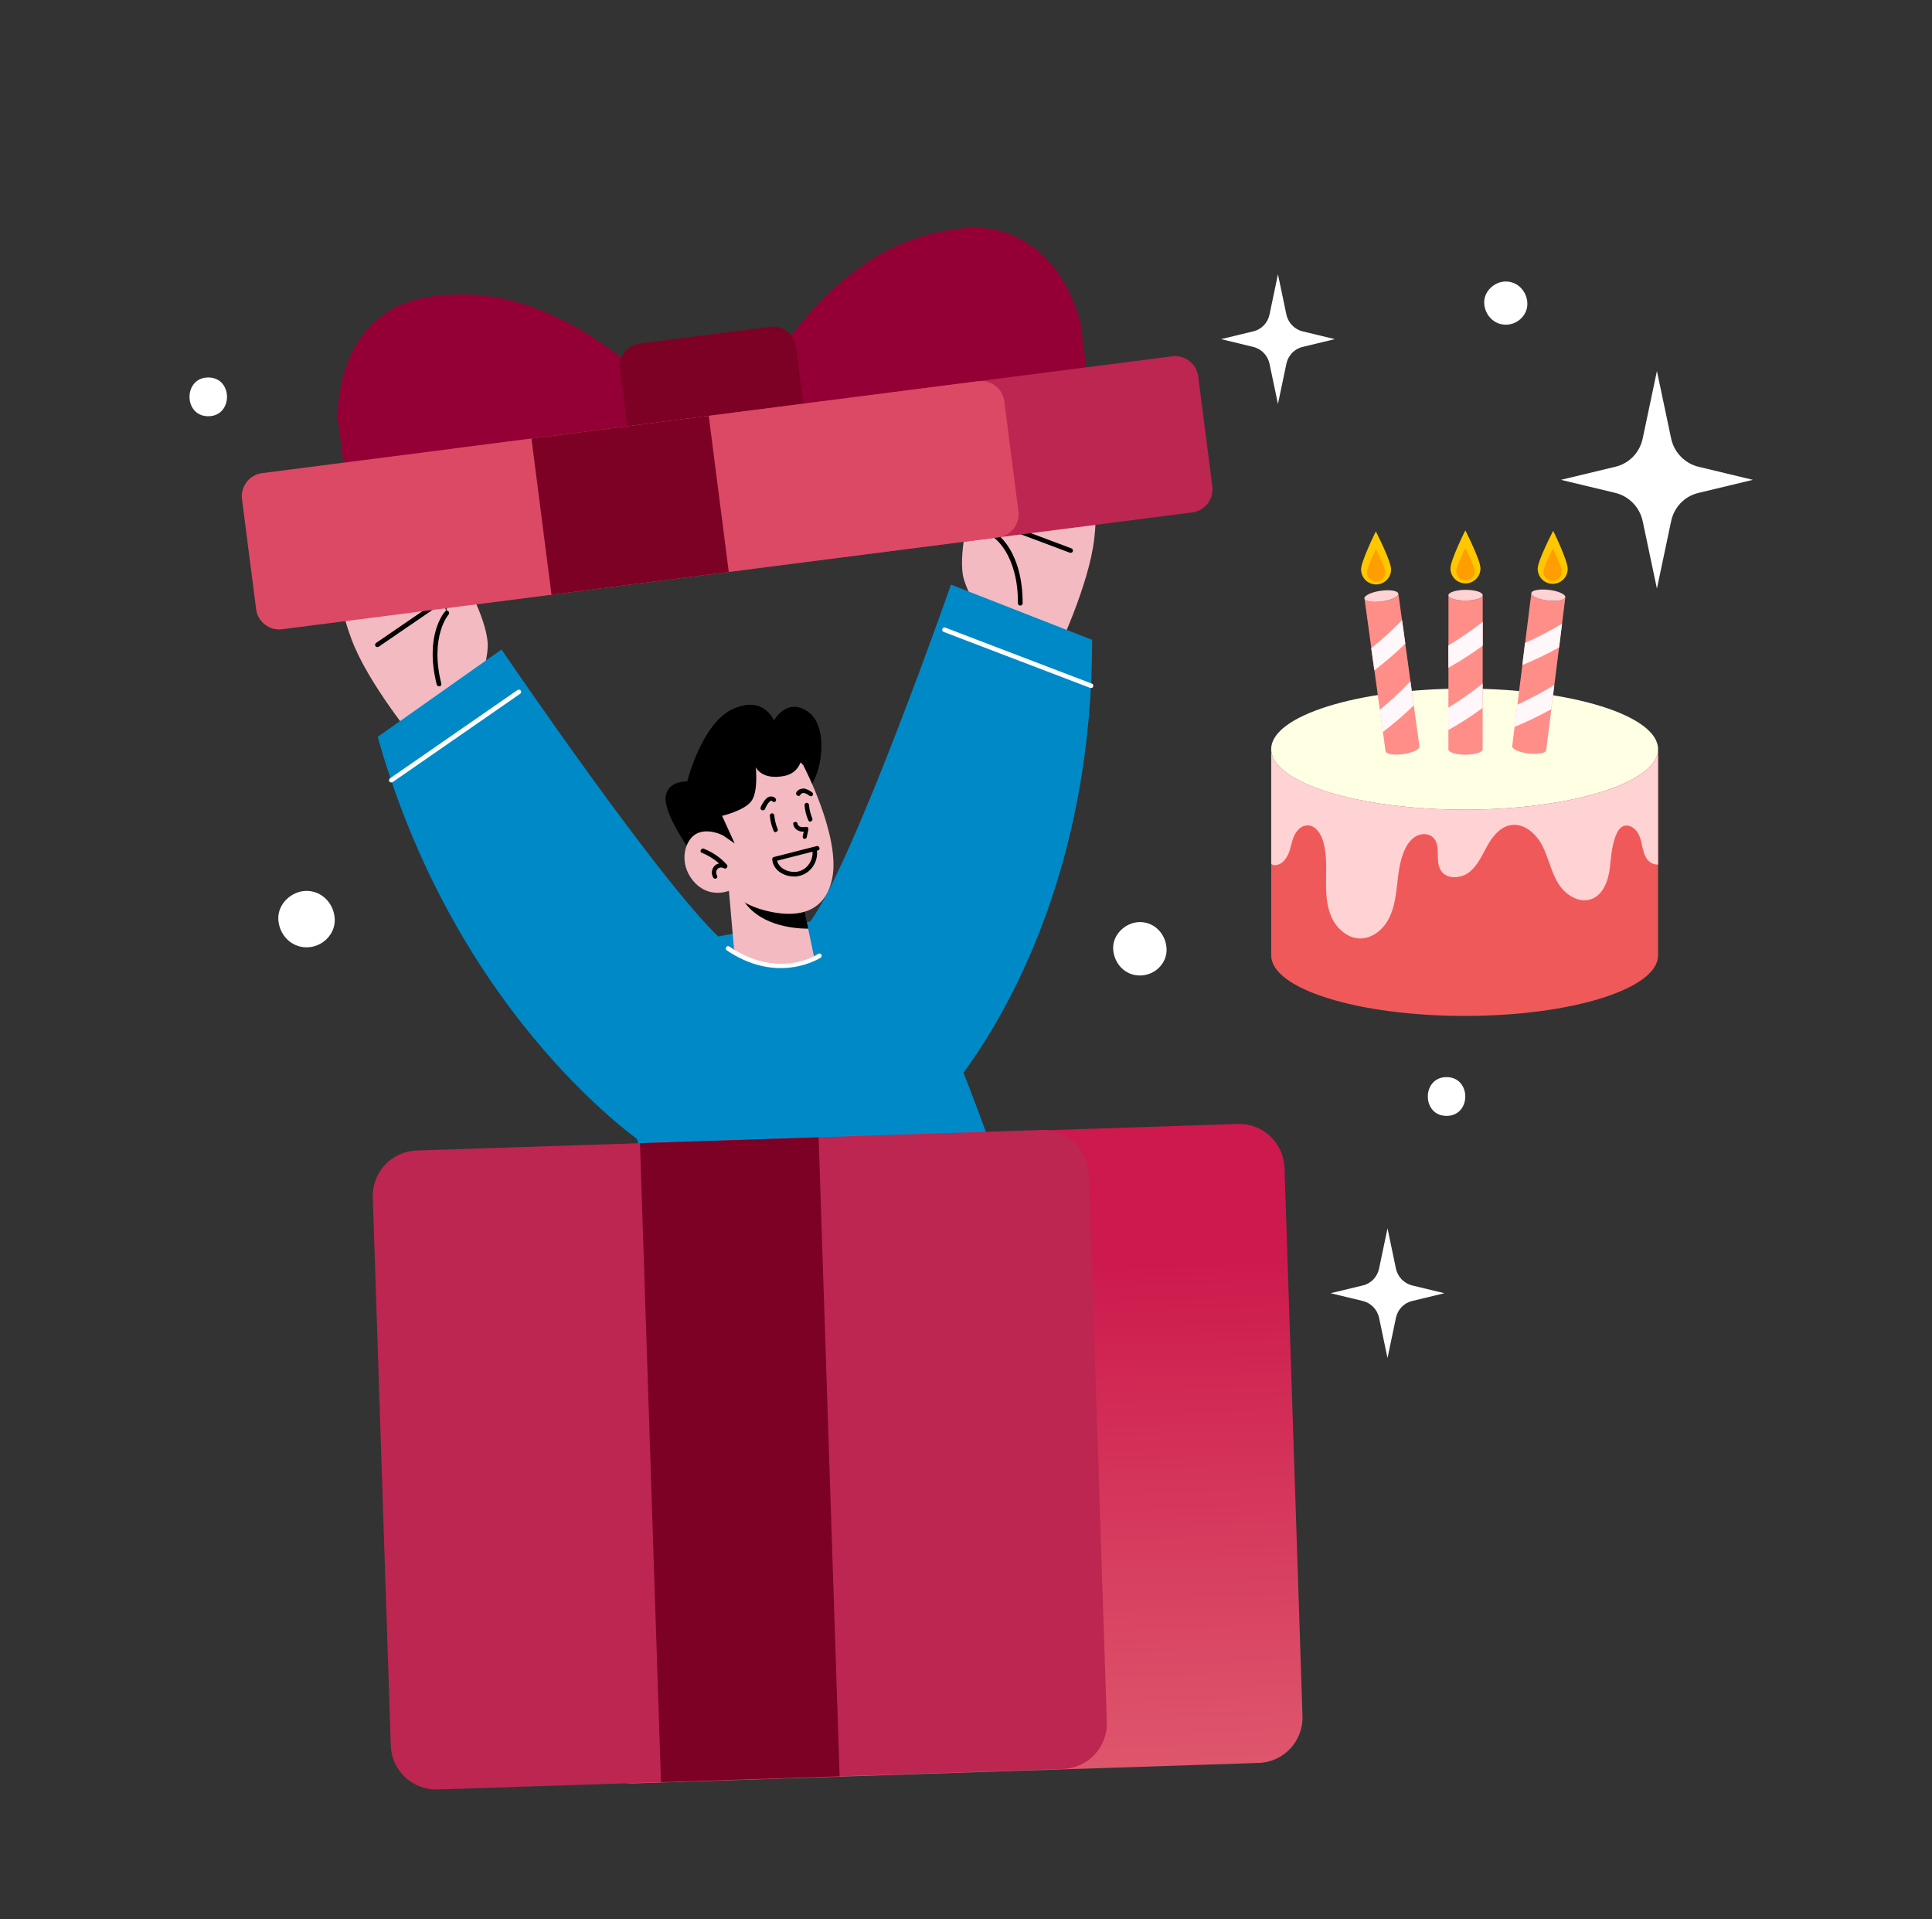 <svg width="151" height="150" viewBox="0 0 151 150" fill="none" xmlns="http://www.w3.org/2000/svg">
<rect x="0" y="0" width="151" height="150" fill="#333333" stroke="none"/>
<path d="M82.554 51.067C82.554 51.067 85.119 45.762 85.526 42.084C85.933 38.406 85.242 37.068 84.707 36.933C84.173 36.797 83.399 39.039 83.399 39.039C83.399 39.039 83.693 35.572 82.5 35.285C81.324 35.012 80.717 38.027 80.717 38.027C80.717 38.027 80.422 35.514 79.414 35.892C78.421 36.268 77.787 41.91 77.787 41.91C77.787 41.91 77.177 39.053 76.4 39.327C75.626 39.617 74.87 43.702 75.327 45.25C75.783 46.798 77.107 48.717 77.107 48.717L82.539 51.069L82.554 51.067Z" fill="#F3BAC1"/>
<path d="M79.78 47.32L79.735 47.325C79.645 47.336 79.557 47.239 79.561 47.147C79.573 43.348 77.728 42.054 77.711 42.041C77.629 41.99 77.614 41.869 77.666 41.787C77.717 41.705 77.837 41.691 77.92 41.742C78.002 41.793 79.929 43.138 79.928 47.15C79.937 47.225 79.87 47.309 79.795 47.318L79.78 47.32Z" fill="black"/>
<path d="M83.719 43.196C83.689 43.2 83.644 43.205 83.612 43.194L77.884 41.044C77.788 41.01 77.746 40.908 77.78 40.813C77.815 40.717 77.916 40.675 78.012 40.709L83.74 42.858C83.836 42.893 83.879 42.994 83.844 43.09C83.821 43.154 83.779 43.189 83.719 43.196Z" fill="black"/>
<path d="M85.358 50.005L74.326 45.688C74.326 45.688 66.744 67.369 63.325 72.027C59.776 76.867 73.527 86.021 73.527 86.021C73.527 86.021 85.372 73.754 85.358 50.005Z" fill="#0089C7"/>
<path d="M85.311 53.763C85.281 53.767 85.236 53.772 85.204 53.76L73.753 49.385C73.658 49.351 73.615 49.249 73.65 49.154C73.684 49.058 73.786 49.016 73.882 49.05L85.333 53.425C85.428 53.459 85.471 53.561 85.436 53.657C85.413 53.721 85.372 53.756 85.311 53.763Z" fill="white"/>
<path d="M32.505 57.938C32.505 57.938 28.739 53.407 27.461 49.927C26.182 46.447 26.53 44.987 27.016 44.717C27.505 44.461 28.791 46.446 28.791 46.446C28.791 46.446 27.671 43.145 28.765 42.589C29.844 42.036 31.148 44.826 31.148 44.826C31.148 44.826 30.853 42.314 31.904 42.434C32.972 42.568 34.923 47.876 34.923 47.876C34.923 47.876 34.824 44.959 35.658 45.044C36.477 45.131 38.204 48.925 38.12 50.551C38.035 52.163 37.224 54.348 37.224 54.348L32.52 57.936L32.505 57.938Z" fill="#F3BAC1"/>
<path d="M34.348 53.633C34.258 53.644 34.161 53.594 34.135 53.506C33.16 49.624 34.722 47.854 34.79 47.785C34.858 47.716 34.964 47.703 35.048 47.77C35.117 47.838 35.129 47.943 35.063 48.027C35.048 48.029 33.571 49.743 34.493 53.433C34.503 53.523 34.454 53.621 34.365 53.646L34.348 53.633Z" fill="black"/>
<path d="M29.534 50.568C29.459 50.577 29.395 50.554 29.343 50.499C29.287 50.414 29.32 50.304 29.39 50.25L34.444 46.788C34.529 46.732 34.64 46.765 34.694 46.835C34.75 46.92 34.717 47.031 34.647 47.085L29.593 50.546C29.578 50.548 29.549 50.566 29.534 50.568Z" fill="black"/>
<path d="M29.52 57.587L39.197 50.76C39.197 50.76 52.289 70.013 56.721 73.718C61.322 77.57 50.594 89.6 50.594 89.6C50.594 89.6 35.8 79.882 29.52 57.587Z" fill="#0089C7"/>
<path d="M30.625 61.148C30.549 61.157 30.486 61.134 30.433 61.079C30.378 60.994 30.41 60.884 30.48 60.83L40.453 53.923C40.538 53.867 40.649 53.9 40.703 53.97C40.759 54.055 40.726 54.165 40.656 54.219L30.683 61.126C30.668 61.128 30.64 61.147 30.625 61.148Z" fill="white"/>
<path d="M65.131 71.555C62.669 72.546 54.523 72.664 48.549 75.441C45.585 76.826 49.567 88.394 49.567 88.394C49.567 88.394 51.151 93.043 52.561 96.737C53.575 99.394 55.76 105.01 55.76 105.01C55.76 105.01 61.417 105.123 68.493 102.644C75.306 100.258 79.83 97.347 79.83 97.347C79.126 93.433 75.21 83.596 75.21 83.596C75.21 83.596 67.608 70.563 65.131 71.555Z" fill="#0089C7"/>
<path d="M53.805 66.296C53.805 66.296 51.828 63.493 52.031 62.234C52.219 60.976 53.71 61.075 53.71 61.075C53.71 61.075 54.851 56.502 57.285 55.408C59.719 54.314 60.488 56.313 60.488 56.313C60.488 56.313 61.528 54.391 63.236 55.685C64.946 56.995 64.224 61.625 62.28 62.479C60.336 63.332 57.13 66.165 57.13 66.165L53.818 66.279L53.805 66.296Z" fill="black"/>
<path d="M56.969 69.601L57.368 74.16C57.368 74.16 58.306 75.393 60.989 75.382C62.987 75.377 63.643 74.857 63.643 74.857L63.16 72.565L62.684 70.333L57.773 69.689L56.953 69.587L56.968 69.586L56.969 69.601Z" fill="#F3BAC1"/>
<path d="M57.792 69.718C57.806 69.838 57.868 69.983 57.963 70.14C59.181 72.331 62.017 72.577 63.177 72.578L62.701 70.346L57.79 69.703L57.792 69.718Z" fill="black"/>
<path d="M62.812 59.869C62.812 59.869 65.701 65.372 65.047 68.636C64.379 71.903 61.431 71.609 59.649 71.116C57.867 70.624 56.971 69.616 56.971 69.616C56.971 69.616 55.388 70.29 54.181 68.845C52.991 67.414 53.528 65.627 54.434 65.155C55.339 64.682 56.492 65.279 56.492 65.279L55.512 63.686C55.512 63.686 58.551 55.015 62.826 59.852L62.812 59.869Z" fill="#F3BAC1"/>
<path d="M55.9 68.674C55.839 68.681 55.789 68.641 55.754 68.6C55.566 68.301 55.612 67.914 55.843 67.674C55.938 67.571 56.068 67.51 56.202 67.479C55.809 67.129 55.349 66.847 54.853 66.646C54.774 66.625 54.735 66.553 54.756 66.474C54.778 66.395 54.846 66.326 54.921 66.318C54.996 66.309 54.966 66.312 54.998 66.324C55.686 66.594 56.316 67.023 56.808 67.576C56.86 67.63 56.869 67.706 56.831 67.771C56.808 67.835 56.751 67.872 56.691 67.879C56.661 67.883 56.631 67.886 56.597 67.86C56.532 67.822 56.438 67.802 56.361 67.796C56.284 67.79 56.152 67.836 56.084 67.905C55.961 68.026 55.942 68.257 56.037 68.414C56.074 68.47 56.066 68.532 56.056 68.579C56.031 68.628 55.96 68.667 55.9 68.674Z" fill="black"/>
<path d="M62.917 65.561C62.857 65.569 62.808 65.544 62.773 65.502C62.737 65.46 62.732 65.415 62.74 65.353L62.819 64.993C62.684 65.009 62.528 64.982 62.382 64.907C62.173 64.81 62.029 64.628 62.005 64.418C61.98 64.207 62.009 64.326 62.035 64.292C62.062 64.258 62.105 64.238 62.151 64.233C62.241 64.222 62.325 64.289 62.337 64.394C62.35 64.499 62.449 64.564 62.529 64.6C62.61 64.636 62.702 64.641 62.824 64.642C62.946 64.643 62.929 64.629 62.974 64.624L63.005 64.621C63.065 64.614 63.113 64.638 63.149 64.68C63.184 64.722 63.191 64.782 63.181 64.829L63.053 65.423C63.032 65.502 62.977 65.554 62.9 65.548L62.915 65.546L62.917 65.561Z" fill="black"/>
<path d="M60.628 65.037C60.553 65.046 60.486 64.993 60.462 64.919C60.297 64.557 60.204 64.156 60.172 63.748C60.166 63.703 60.176 63.656 60.218 63.621C60.244 63.587 60.288 63.567 60.333 63.562C60.423 63.551 60.509 63.633 60.519 63.723C60.547 64.086 60.634 64.442 60.782 64.79C60.787 64.835 60.793 64.88 60.781 64.912C60.756 64.961 60.715 64.996 60.671 65.017L60.626 65.022L60.628 65.037Z" fill="black"/>
<path d="M63.338 64.215C63.263 64.224 63.196 64.171 63.172 64.098C63.007 63.736 62.914 63.335 62.882 62.927C62.876 62.882 62.886 62.835 62.928 62.799C62.954 62.766 62.998 62.745 63.043 62.74C63.133 62.729 63.219 62.811 63.23 62.901C63.257 63.264 63.344 63.62 63.492 63.968C63.498 64.014 63.503 64.059 63.491 64.091C63.467 64.139 63.425 64.175 63.382 64.195L63.336 64.2L63.338 64.215Z" fill="black"/>
<path d="M59.619 63.325C59.589 63.329 59.558 63.332 59.525 63.306C59.444 63.269 59.417 63.166 59.453 63.085C59.499 62.958 59.562 62.844 59.64 62.728C59.705 62.629 59.782 62.513 59.892 62.408C60.002 62.304 60.132 62.243 60.254 62.244C60.406 62.241 60.536 62.302 60.625 62.414C60.662 62.47 60.669 62.531 60.645 62.579C60.621 62.643 60.55 62.682 60.488 62.674C60.428 62.681 60.377 62.641 60.342 62.6C60.34 62.585 60.308 62.573 60.278 62.577C60.248 62.58 60.278 62.577 60.263 62.578C60.203 62.585 60.15 62.653 60.095 62.705C59.974 62.841 59.873 63.021 59.79 63.229C59.767 63.292 59.711 63.33 59.634 63.324L59.619 63.325Z" fill="black"/>
<path d="M63.394 62.226C63.349 62.231 63.317 62.219 63.269 62.195C63.134 62.089 62.986 61.999 62.831 61.972L62.77 61.979C62.725 61.984 62.605 61.998 62.557 62.111C62.534 62.174 62.477 62.211 62.416 62.203C62.354 62.196 62.29 62.172 62.253 62.116C62.215 62.059 62.208 61.999 62.233 61.95C62.317 61.757 62.517 61.642 62.745 61.631L62.82 61.622C63.083 61.652 63.3 61.81 63.481 61.926C63.515 61.952 63.535 61.996 63.54 62.041C63.546 62.086 63.523 62.15 63.496 62.183C63.47 62.217 63.426 62.237 63.381 62.243L63.394 62.226Z" fill="black"/>
<path d="M62.102 68.494C62.027 68.503 61.965 68.495 61.888 68.489C61.15 68.438 60.387 67.918 60.357 67.144C60.348 67.068 60.414 66.984 60.49 66.975L63.822 66.126L63.867 66.121C63.958 66.11 64.026 66.178 64.054 66.282C64.064 66.372 64.011 66.44 63.938 66.463L63.848 66.474C63.89 66.835 63.824 67.179 63.663 67.502C63.368 68.102 62.771 68.477 62.119 68.508L62.104 68.509L62.102 68.494ZM60.737 67.267C60.799 67.534 60.995 67.77 61.274 67.936C61.519 68.075 61.817 68.147 62.106 68.143C62.396 68.139 62.66 68.047 62.885 67.884C63.292 67.592 63.537 67.075 63.507 66.56L60.737 67.267Z" fill="black"/>
<path d="M61.25 75.657C60.019 75.695 58.475 75.403 56.801 74.273C56.719 74.222 56.705 74.101 56.756 74.019C56.808 73.936 56.928 73.922 57.01 73.974C60.839 76.575 63.83 74.637 63.942 74.547C64.027 74.492 64.138 74.525 64.191 74.594C64.247 74.68 64.214 74.79 64.144 74.844C64.129 74.846 62.996 75.589 61.265 75.655L61.25 75.657Z" fill="white"/>
<path d="M56.492 65.279L57.421 65.917L56.436 63.76C56.436 63.76 58.173 63.358 58.726 62.606C59.28 61.87 59.07 59.958 59.07 59.958C59.07 59.958 59.512 60.989 61.286 60.643C63.046 60.299 62.735 58.169 62.735 58.169L58.002 57.093L53.731 63.849L56.507 65.277L56.492 65.279Z" fill="black"/>
<path d="M84.936 29.015L60.18 32.17L59.792 29.118C61.458 26.609 65.988 19.679 73.261 18.168C74.87 17.828 77.184 17.382 79.6 18.601C83.142 20.37 84.242 24.381 84.459 25.272L84.935 29L84.936 29.015Z" fill="#940035"/>
<path d="M26.889 36.437L51.645 33.282L51.257 30.231C49.015 28.216 42.889 22.656 35.462 23.025C33.811 23.11 31.465 23.255 29.43 25.027C26.448 27.632 26.392 31.797 26.398 32.711L26.874 36.438L26.889 36.437Z" fill="#940035"/>
<path d="M50.011 26.845L60.186 25.541C61.179 25.42 62.091 26.114 62.213 27.107L62.823 31.811L49.056 33.575L48.445 28.871C48.324 27.879 49.018 26.966 50.011 26.845Z" fill="#7C0124"/>
<path d="M91.614 27.846L35.641 35.031C34.645 35.159 33.941 36.07 34.069 37.066L35.172 45.661C35.3 46.657 36.211 47.36 37.207 47.232L93.18 40.048C94.176 39.92 94.88 39.009 94.752 38.013L93.649 29.418C93.521 28.422 92.61 27.719 91.614 27.846Z" fill="#BC2651"/>
<path d="M76.459 29.791L20.486 36.976C19.49 37.104 18.786 38.015 18.914 39.011L20.017 47.606C20.145 48.602 21.056 49.305 22.052 49.177L78.025 41.993C79.021 41.865 79.725 40.954 79.597 39.958L78.494 31.363C78.366 30.367 77.455 29.664 76.459 29.791Z" fill="#DB4965"/>
<path d="M55.392 32.496L41.538 34.274L43.104 46.475L56.958 44.697L55.392 32.496Z" fill="#7C0124"/>
<path d="M96.734 87.839L47.857 89.444C45.9 89.509 44.366 91.147 44.43 93.104L45.837 135.954C45.902 137.911 47.54 139.445 49.497 139.381L98.374 137.776C100.33 137.712 101.864 136.073 101.8 134.116L100.393 91.266C100.329 89.309 98.69 87.775 96.734 87.839Z" fill="url(#paint0_linear_8731_39586)"/>
<path d="M81.44 88.309L32.563 89.914C30.606 89.979 29.072 91.617 29.136 93.574L30.543 136.424C30.608 138.381 32.246 139.915 34.203 139.851L83.079 138.246C85.036 138.182 86.571 136.543 86.506 134.586L85.099 91.736C85.035 89.779 83.396 88.245 81.44 88.309Z" fill="#BC2651"/>
<path d="M63.982 88.883L50.021 89.341L51.661 139.278L65.621 138.819L63.982 88.883Z" fill="#7C0124"/>
<path d="M99.881 21.438L100.538 24.569C100.673 25.225 101.178 25.747 101.817 25.898L104.325 26.504L101.817 27.11C101.161 27.262 100.673 27.784 100.538 28.44L99.881 31.571L99.225 28.44C99.09 27.784 98.585 27.262 97.946 27.11L95.438 26.504L97.946 25.898C98.602 25.747 99.09 25.225 99.225 24.569L99.881 21.438Z" fill="white"/>
<path d="M129.5 29L130.608 34.252C130.835 35.354 131.688 36.229 132.767 36.483L137 37.5L132.767 38.517C131.659 38.771 130.835 39.646 130.608 40.748L129.5 46L128.392 40.748C128.165 39.646 127.313 38.771 126.233 38.517L122 37.5L126.233 36.483C127.341 36.229 128.165 35.354 128.392 34.252L129.5 29Z" fill="white"/>
<path d="M108.444 96L109.1 99.131C109.235 99.787 109.74 100.309 110.38 100.461L112.888 101.067L110.38 101.673C109.723 101.824 109.235 102.346 109.1 103.002L108.444 106.133L107.787 103.002C107.653 102.346 107.148 101.824 106.508 101.673L104 101.067L106.508 100.461C107.165 100.309 107.653 99.787 107.787 99.131L108.444 96Z" fill="white"/>
<path d="M113.058 84.179C111.106 84.179 111.106 87.209 113.058 87.209C115.011 87.209 115.011 84.179 113.058 84.179Z" fill="white"/>
<path d="M16.277 29.5C14.324 29.5 14.324 32.53 16.277 32.53C18.23 32.53 18.23 29.5 16.277 29.5Z" fill="white"/>
<path d="M108.937 56.875C108.155 56.875 107.401 57.564 107.439 58.375C107.477 59.186 108.099 59.875 108.937 59.875C109.776 59.875 110.474 59.186 110.436 58.375C110.398 57.564 109.776 56.875 108.937 56.875Z" fill="white"/>
<path d="M89.089 72.062C87.995 72.062 86.951 73.022 87.002 74.15C87.052 75.278 87.911 76.237 89.089 76.237C90.267 76.237 91.227 75.278 91.176 74.15C91.126 73.022 90.267 72.062 89.089 72.062Z" fill="white"/>
<path d="M23.957 69.625C22.795 69.625 21.701 70.635 21.752 71.83C21.802 73.025 22.728 74.035 23.957 74.035C25.186 74.035 26.212 73.025 26.162 71.83C26.111 70.635 25.186 69.625 23.957 69.625Z" fill="white"/>
<path d="M117.687 22C116.799 22 115.963 22.773 116.001 23.688C116.04 24.602 116.748 25.375 117.687 25.375C118.627 25.375 119.412 24.602 119.374 23.688C119.335 22.773 118.627 22 117.687 22Z" fill="white"/>
<path d="M114.471 63.277C106.121 63.277 99.353 61.156 99.355 58.543V74.662C99.355 77.282 106.121 79.395 114.471 79.397C122.821 79.398 129.59 77.281 129.59 74.668V58.548C129.59 61.161 122.82 63.278 114.471 63.277Z" fill="#F05959"/>
<path d="M114.472 63.277C122.822 63.277 129.59 61.158 129.59 58.546C129.59 55.933 122.822 53.815 114.472 53.815C106.122 53.815 99.353 55.933 99.353 58.546C99.353 61.158 106.122 63.277 114.472 63.277Z" fill="#FFFFE4"/>
<path d="M114.471 63.277C106.121 63.277 99.353 61.156 99.355 58.543V67.522C99.47 67.601 99.612 67.633 99.75 67.609C100.21 67.539 100.541 67.118 100.714 66.686C100.887 66.254 100.948 65.78 101.134 65.353C101.32 64.927 101.687 64.525 102.15 64.503C102.778 64.474 103.224 65.119 103.405 65.721C103.696 66.677 103.654 67.699 103.641 68.699C103.628 69.699 103.652 70.736 104.052 71.647C104.451 72.558 105.321 73.343 106.32 73.343C107.254 73.343 108.082 72.659 108.524 71.834C108.965 71.008 109.092 70.057 109.198 69.127C109.304 68.197 109.402 67.245 109.797 66.395C109.995 65.97 110.28 65.566 110.692 65.343C111.105 65.12 111.661 65.123 111.999 65.444C112.662 66.063 112.126 67.267 112.615 68.032C113.067 68.743 114.187 68.676 114.845 68.153C115.503 67.631 115.844 66.817 116.255 66.084C116.666 65.35 117.256 64.615 118.085 64.483C119.112 64.314 120.053 65.15 120.534 66.075C121.015 67.001 121.211 68.059 121.735 68.959C122.259 69.86 123.311 70.6 124.31 70.287C125.309 69.974 125.709 68.812 125.829 67.786C125.911 67.105 126.065 63.812 127.572 64.652C127.989 64.882 128.177 65.379 128.286 65.842C128.394 66.305 128.463 66.804 128.756 67.18C128.855 67.305 128.982 67.406 129.127 67.473C129.272 67.54 129.43 67.572 129.59 67.567V58.548C129.59 61.161 122.82 63.278 114.471 63.277Z" fill="#FFD2D4"/>
<path d="M106.644 46.776C106.677 47.004 107.296 47.104 108.028 47.001C108.76 46.898 109.326 46.626 109.293 46.397L110.941 58.33C110.973 58.559 110.407 58.83 109.675 58.934C108.943 59.039 108.324 58.934 108.292 58.709L106.644 46.776Z" fill="#FF8E89"/>
<path d="M109.288 46.397C109.322 46.626 108.755 46.896 108.023 47.001C107.291 47.106 106.673 47.001 106.639 46.776C106.606 46.55 107.174 46.276 107.906 46.172C108.638 46.067 109.258 46.167 109.288 46.397Z" fill="#FFD2D4"/>
<path d="M106.377 44.508C106.379 44.819 106.504 45.118 106.726 45.337C106.947 45.556 107.246 45.678 107.558 45.676C107.869 45.674 108.167 45.548 108.385 45.326C108.604 45.104 108.726 44.804 108.724 44.492C108.72 43.842 107.532 41.531 107.532 41.531C107.532 41.531 106.372 43.864 106.377 44.508Z" fill="#FFC700"/>
<path d="M106.835 44.731C106.835 44.826 106.854 44.919 106.891 45.006C106.927 45.093 106.98 45.171 107.047 45.238C107.114 45.304 107.194 45.356 107.281 45.392C107.368 45.427 107.461 45.445 107.555 45.445C107.649 45.444 107.743 45.425 107.829 45.388C107.916 45.352 107.995 45.298 108.061 45.231C108.127 45.164 108.179 45.085 108.215 44.997C108.25 44.91 108.268 44.816 108.268 44.722C108.266 44.325 107.541 42.912 107.541 42.912C107.541 42.912 106.831 44.334 106.835 44.731Z" fill="#FF9E00"/>
<path d="M110.494 55.132L110.234 53.24C109.481 54.037 108.678 54.786 107.83 55.481L108.077 57.208C108.924 56.566 109.731 55.872 110.494 55.132Z" fill="#FFF7F9"/>
<path d="M109.581 48.458C108.825 49.242 108.02 49.977 107.17 50.658L107.415 52.387C108.264 51.742 109.073 51.046 109.838 50.303L109.581 48.458Z" fill="#FFF7F9"/>
<path d="M113.209 46.523C113.211 46.754 113.81 46.939 114.549 46.937C115.288 46.935 115.887 46.743 115.885 46.512L115.879 58.559C115.879 58.79 115.281 58.98 114.541 58.983C113.802 58.986 113.203 58.797 113.203 58.57L113.209 46.523Z" fill="#FF8E89"/>
<path d="M115.881 46.512C115.882 46.743 115.284 46.933 114.545 46.936C113.805 46.939 113.207 46.751 113.205 46.523C113.203 46.295 113.803 46.102 114.542 46.098C115.282 46.095 115.882 46.28 115.881 46.512Z" fill="#FFD2D4"/>
<path d="M113.363 44.423C113.364 44.735 113.488 45.033 113.709 45.253C113.93 45.473 114.229 45.595 114.54 45.594C114.852 45.593 115.15 45.468 115.369 45.246C115.588 45.025 115.711 44.725 115.71 44.414C115.708 43.764 114.526 41.449 114.526 41.449C114.526 41.449 113.359 43.779 113.363 44.423Z" fill="#FFC700"/>
<path d="M113.82 44.648C113.82 44.742 113.839 44.836 113.875 44.922C113.911 45.01 113.964 45.089 114.031 45.155C114.098 45.221 114.177 45.274 114.264 45.31C114.351 45.345 114.445 45.364 114.539 45.363C114.633 45.363 114.726 45.344 114.813 45.308C114.9 45.271 114.978 45.218 115.045 45.151C115.111 45.084 115.164 45.005 115.199 44.917C115.235 44.83 115.253 44.737 115.253 44.642C115.252 44.246 114.531 42.831 114.531 42.831C114.531 42.831 113.817 44.251 113.82 44.648Z" fill="#FF9E00"/>
<path d="M115.875 55.329L115.877 53.419C115.022 54.106 114.124 54.737 113.188 55.309L113.196 57.054C114.123 56.534 115.017 55.958 115.875 55.329Z" fill="#FFF7F9"/>
<path d="M115.888 48.593C115.031 49.266 114.133 49.884 113.197 50.441L113.203 52.188C114.132 51.665 115.029 51.087 115.889 50.456L115.888 48.593Z" fill="#FFF7F9"/>
<path d="M119.686 46.357C119.66 46.586 120.231 46.843 120.965 46.933C121.699 47.023 122.317 46.906 122.343 46.677L120.847 58.63C120.819 58.859 120.202 58.974 119.468 58.886C118.733 58.797 118.163 58.536 118.19 58.31L119.686 46.357Z" fill="#FF8E89"/>
<path d="M122.339 46.676C122.312 46.905 121.695 47.02 120.961 46.932C120.227 46.843 119.656 46.582 119.682 46.355C119.708 46.129 120.328 46.012 121.062 46.1C121.796 46.188 122.369 46.446 122.339 46.676Z" fill="#FFD2D4"/>
<path d="M120.182 44.437C120.178 44.749 120.298 45.049 120.515 45.273C120.732 45.496 121.029 45.624 121.34 45.628C121.652 45.632 121.952 45.511 122.175 45.294C122.398 45.076 122.525 44.779 122.529 44.467C122.538 43.817 121.395 41.483 121.395 41.483C121.395 41.483 120.19 43.793 120.182 44.437Z" fill="#FFC700"/>
<path d="M120.635 44.67C120.634 44.764 120.651 44.858 120.686 44.945C120.721 45.033 120.772 45.112 120.838 45.18C120.904 45.248 120.982 45.301 121.068 45.339C121.155 45.376 121.248 45.396 121.342 45.397C121.436 45.398 121.53 45.381 121.617 45.346C121.704 45.311 121.784 45.259 121.852 45.193C121.919 45.127 121.973 45.049 122.01 44.962C122.047 44.876 122.067 44.782 122.068 44.688C122.074 44.291 121.376 42.864 121.376 42.864C121.376 42.864 120.64 44.273 120.635 44.67Z" fill="#FF9E00"/>
<path d="M121.243 55.425L121.481 53.53C120.548 54.105 119.579 54.621 118.58 55.072L118.371 56.805C119.355 56.403 120.314 55.942 121.243 55.425Z" fill="#FFF7F9"/>
<path d="M122.088 48.742C121.155 49.304 120.187 49.806 119.19 50.243L118.98 51.977C119.966 51.573 120.928 51.11 121.859 50.591L122.088 48.742Z" fill="#FFF7F9"/>
<defs>
<linearGradient id="paint0_linear_8731_39586" x1="74.84" y1="166.278" x2="72.622" y2="98.74" gradientUnits="userSpaceOnUse">
<stop stop-color="#EA8181"/>
<stop offset="1" stop-color="#CD194D"/>
</linearGradient>
</defs>
</svg>
